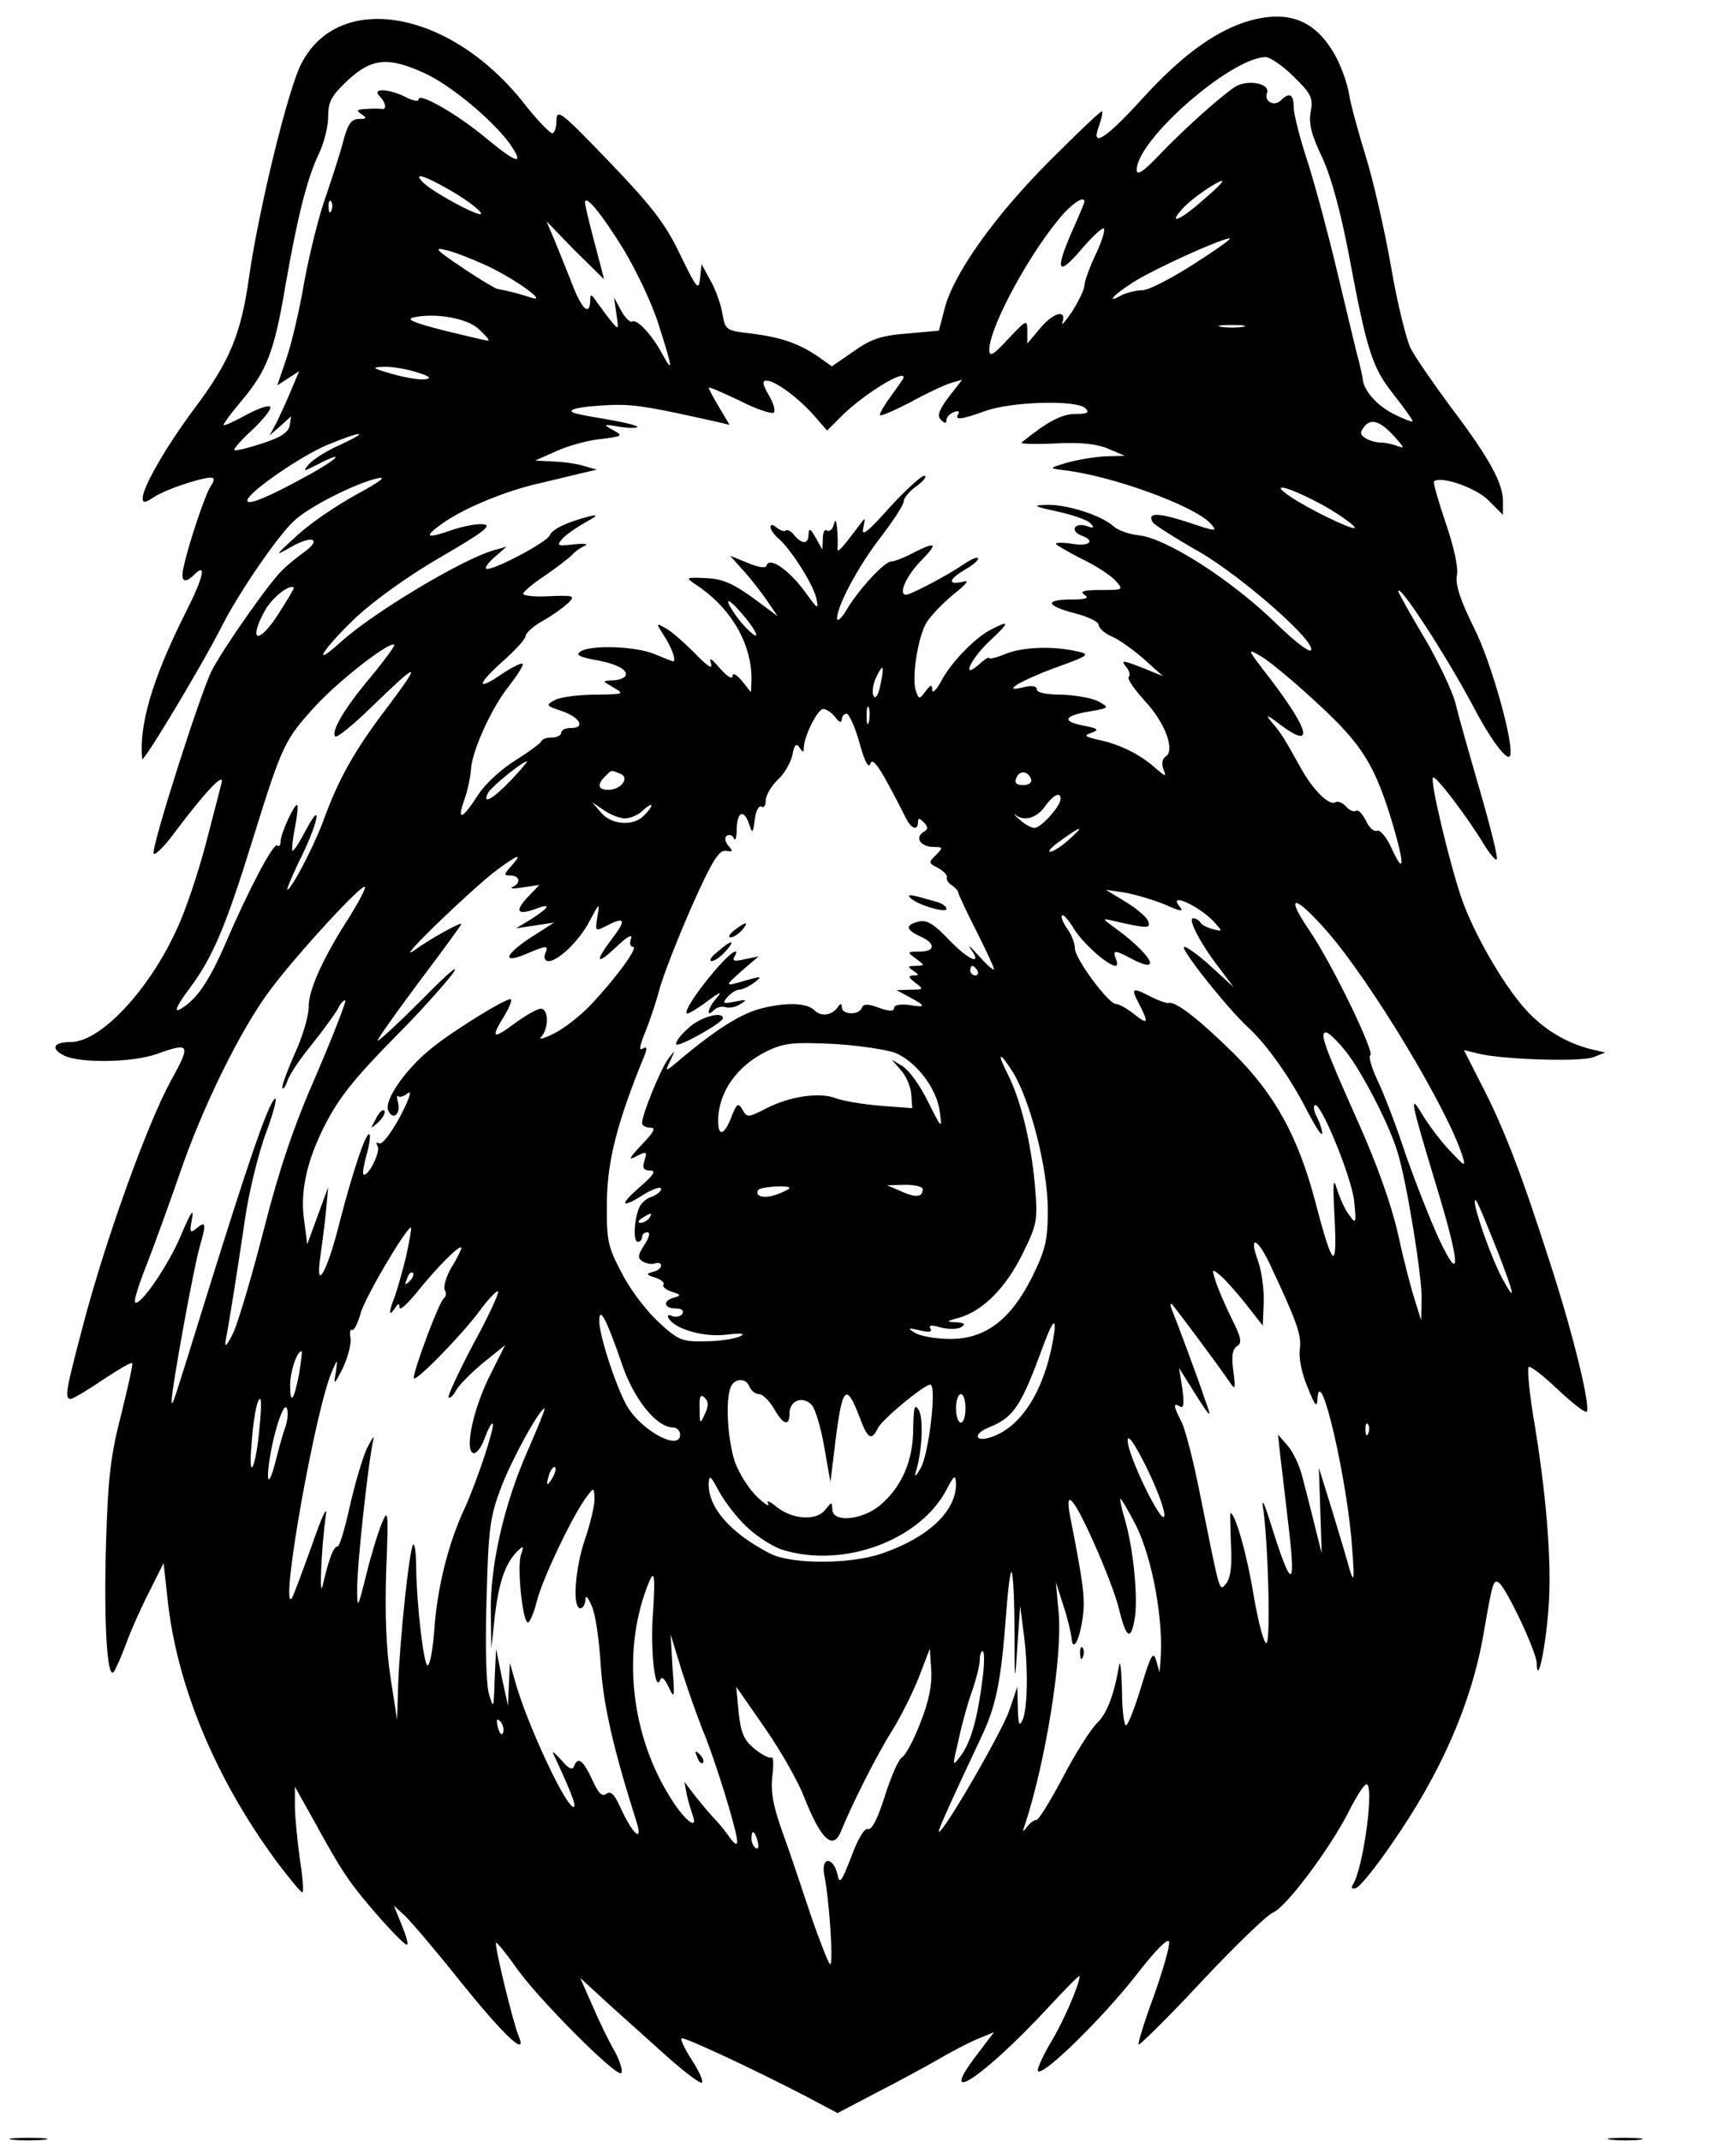 <?xml version="1.0" standalone="no"?>
<!DOCTYPE svg PUBLIC "-//W3C//DTD SVG 20010904//EN"
 "http://www.w3.org/TR/2001/REC-SVG-20010904/DTD/svg10.dtd">
<svg version="1.0" xmlns="http://www.w3.org/2000/svg"
 width="365pt" height="450pt" viewBox="0 0 365 450"
 preserveAspectRatio="xMidYMid meet">

<g transform="translate(0,450) scale(0.1,-0.1)"
fill="#000000" stroke="none">
<path d="M2629 4457 c-71 -20 -143 -72 -226 -163 -79 -87 -111 -107 -92 -58 5
15 8 28 6 30 -2 2 -51 -45 -110 -104 -117 -117 -203 -239 -221 -311 l-12 -46
-67 -6 c-54 -4 -77 -12 -113 -38 l-45 -31 -28 20 c-41 28 -78 41 -141 49 -53
6 -55 7 -61 41 -3 19 -14 51 -25 70 l-19 35 -3 -30 c-3 -27 -7 -22 -42 50 -31
65 -59 101 -149 195 -100 104 -110 112 -111 88 0 -16 -4 -28 -9 -28 -5 0 -33
29 -61 65 -154 194 -387 235 -466 82 -28 -52 -90 -308 -110 -447 -17 -123 -41
-180 -117 -281 -58 -78 -107 -163 -107 -186 0 -11 5 -10 25 3 28 18 116 46
123 39 3 -2 0 -10 -5 -17 -10 -13 -46 -119 -57 -170 -7 -30 2 -36 22 -16 28
28 20 -6 -22 -88 -66 -133 -94 -228 -87 -299 1 -11 126 197 168 280 35 69 117
189 151 220 31 30 133 81 177 90 19 4 3 -8 -45 -34 -42 -23 -98 -61 -125 -86
-48 -44 -49 -45 -12 -24 44 25 64 16 27 -11 -14 -10 -34 -26 -45 -37 -25 -22
-125 -164 -150 -213 -23 -45 -127 -370 -122 -384 2 -5 22 14 44 44 63 84 105
129 99 105 -3 -11 -16 -63 -30 -116 -13 -52 -38 -130 -56 -173 -56 -135 -165
-256 -231 -256 -37 0 -44 -14 -13 -29 35 -16 144 -14 194 4 70 25 72 21 29
-57 -49 -89 -138 -336 -184 -512 -37 -140 -40 -156 -26 -156 4 0 35 18 67 40
32 21 60 38 62 35 2 -2 -9 -50 -23 -107 -22 -85 -28 -132 -32 -270 -5 -166 2
-288 16 -272 4 5 16 32 26 59 10 28 32 77 49 110 l30 60 8 -73 c19 -184 101
-380 230 -555 28 -37 52 -66 54 -64 3 2 0 35 -6 73 -5 38 -10 87 -10 109 l0
40 42 -75 c22 -41 52 -93 67 -114 30 -46 122 -148 127 -143 3 2 -3 21 -12 43
l-16 39 22 -20 c12 -11 65 -73 116 -137 94 -117 145 -165 124 -116 -12 30 -51
190 -47 195 2 1 20 -21 40 -49 44 -65 214 -235 223 -225 4 4 -2 24 -13 45 -12
20 -33 63 -47 96 l-26 59 62 -57 c35 -31 91 -82 126 -113 34 -30 65 -53 68
-50 3 3 -6 24 -21 47 -15 23 -25 44 -22 46 4 4 142 -60 260 -121 l68 -36 82
43 c45 23 104 55 130 70 27 16 64 35 83 43 l34 14 -35 -46 c-89 -116 12 -50
150 99 36 39 65 68 65 65 0 -17 -35 -98 -61 -140 -16 -27 -28 -54 -27 -59 6
-17 134 108 207 201 40 52 67 79 69 70 2 -9 -13 -60 -32 -114 -20 -54 -34
-100 -32 -102 2 -2 62 57 132 132 71 76 139 141 150 145 27 11 114 126 157
207 17 35 35 63 40 63 17 0 -6 -174 -28 -210 -5 -8 -3 -11 6 -8 8 2 42 44 76
94 103 148 167 295 192 439 19 110 21 116 32 109 15 -9 79 -144 80 -169 1 -51
19 31 25 118 7 95 -5 242 -33 405 -8 51 -12 96 -9 99 3 3 31 -18 61 -47 31
-29 58 -50 61 -47 9 9 -28 163 -78 316 -60 187 -97 283 -145 375 l-35 69 29
-7 c50 -13 217 -18 243 -8 l25 10 -30 7 c-52 13 -100 42 -137 83 -48 53 -111
163 -136 237 -25 74 -66 245 -59 251 5 5 71 -81 106 -139 13 -21 25 -36 28
-33 3 3 -13 67 -35 143 -22 76 -46 160 -52 186 -7 26 -37 89 -66 138 -30 50
-54 94 -54 96 0 20 99 -132 155 -237 37 -71 71 -117 79 -110 13 14 -37 196
-75 271 -29 58 -39 90 -36 109 4 16 -6 60 -23 110 -16 47 -27 86 -25 88 13 13
89 -13 115 -40 l30 -30 0 29 c0 38 -29 91 -110 198 -37 50 -75 105 -84 123 -9
18 -28 94 -41 170 -13 75 -37 180 -53 232 -16 52 -33 113 -36 135 -4 22 -17
58 -29 79 -41 73 -96 95 -178 73z m91 -118 c37 -36 41 -45 36 -73 -5 -25 1
-49 24 -97 19 -41 39 -115 56 -204 38 -203 49 -237 94 -294 22 -28 40 -53 40
-56 0 -3 -18 4 -40 15 -36 18 -64 51 -65 75 -1 6 -6 30 -13 55 -6 25 -25 104
-42 175 -17 72 -44 172 -60 223 -17 51 -30 103 -30 117 0 27 -9 32 -27 14 -14
-14 -36 -2 -29 16 7 20 -42 29 -68 12 -31 -21 -101 -83 -158 -142 -34 -36 -48
-45 -48 -32 0 63 198 236 271 237 9 0 36 -18 59 -41z m-1827 7 c55 -25 142
-98 178 -147 33 -47 17 -44 -47 9 -62 52 -144 99 -144 83 0 -5 -12 -3 -27 5
-36 18 -72 19 -55 2 13 -13 16 -29 5 -27 -5 1 -19 1 -33 0 -20 -1 -22 -3 -10
-11 12 -8 11 -10 -5 -10 -16 0 -23 -10 -32 -42 -6 -24 -23 -77 -37 -118 -15
-41 -35 -122 -46 -181 -10 -59 -27 -132 -38 -163 l-19 -56 23 15 23 15 -16
-38 c-8 -20 -22 -50 -30 -67 l-16 -30 23 20 22 20 -3 -20 c-3 -14 -20 -25 -58
-37 -30 -10 -56 -16 -58 -14 -3 2 15 22 39 44 23 22 40 44 36 47 -4 4 -27 -4
-52 -18 -26 -14 -46 -23 -46 -20 0 3 17 26 39 52 52 62 68 103 91 240 26 149
46 226 70 277 11 22 20 58 20 79 0 32 7 44 42 77 50 46 85 49 161 14z m52
-245 c28 -16 58 -37 65 -47 16 -20 -93 37 -120 62 -23 23 1 16 55 -15z m1585
-21 c-48 -43 -76 -54 -44 -19 18 21 74 59 84 59 3 -1 -15 -19 -40 -40z m-1833
-22 c-3 -8 -6 -5 -6 6 -1 11 2 17 5 13 3 -3 4 -12 1 -19z m614 -82 c27 -45 61
-116 74 -159 29 -90 31 -104 8 -62 -21 40 -54 76 -64 69 -4 -2 -15 8 -23 23
l-15 28 5 -35 c5 -34 5 -34 -11 -15 -9 11 -22 29 -30 40 -12 18 -14 18 -14 3
-1 -33 -18 -18 -38 35 -11 28 -28 70 -37 92 l-17 40 60 -62 c34 -33 61 -60 61
-60 0 1 -9 36 -20 77 -11 41 -20 79 -20 84 0 19 34 -22 81 -98z m969 100 c0
-2 -11 -29 -25 -60 -37 -84 -32 -99 16 -43 22 26 44 47 49 47 5 0 -2 -24 -15
-52 -14 -29 -25 -60 -25 -68 0 -8 -12 -33 -26 -55 -15 -22 -24 -32 -20 -22 9
28 -20 20 -48 -14 l-26 -31 0 26 c0 25 -1 25 -40 -16 -32 -35 -40 -39 -40 -23
1 51 91 214 158 288 23 24 42 35 42 23z m230 -131 c-47 -30 -95 -55 -108 -55
-13 0 -32 -5 -43 -10 -36 -20 -19 0 24 27 42 27 183 91 202 92 6 0 -28 -24
-75 -54z m-1485 -4 c61 -29 131 -80 90 -66 -18 6 -43 13 -70 18 -6 2 -40 22
-75 46 -51 34 -59 42 -35 36 17 -3 57 -19 90 -34z m-18 -133 c13 -12 22 -22
20 -24 -1 -1 -42 9 -92 21 -66 17 -83 24 -65 28 47 10 113 -2 137 -25z m1606
5 c-13 -2 -33 -2 -45 0 -13 2 -3 4 22 4 25 0 35 -2 23 -4z m-1738 -95 c27 -8
34 -13 20 -15 -11 -2 -42 3 -70 11 -42 12 -45 14 -20 15 17 1 48 -4 70 -11z
m1025 -11 c0 -2 -11 -18 -25 -37 -14 -19 -25 -37 -25 -42 0 -4 28 8 63 26 34
19 73 37 86 41 l24 7 -28 -36 c-21 -28 -25 -40 -17 -48 8 -8 12 -9 12 -1 0 6
7 14 16 17 8 3 12 2 9 -4 -9 -14 6 -12 56 6 54 20 193 24 211 6 9 -9 5 -12
-21 -12 -28 0 -59 -16 -113 -60 -4 -3 28 -4 70 -2 54 3 88 -1 112 -11 l35 -15
-40 -1 c-22 -1 -58 -7 -80 -13 -40 -12 -40 -12 -10 -16 101 -11 276 -75 310
-112 16 -18 13 -18 -49 3 -62 20 -85 20 -72 -1 3 -5 47 -33 98 -62 91 -53 249
-192 234 -207 -4 -4 -35 20 -69 53 -98 96 -235 183 -293 189 -19 2 -43 10 -53
19 -25 23 -98 46 -140 45 -31 -1 -29 -3 22 -14 32 -7 64 -18 70 -25 9 -10 7
-11 -10 -5 -26 7 -33 -12 -8 -21 29 -11 15 -23 -20 -17 -19 3 -35 3 -35 0 0
-2 24 -16 53 -31 30 -14 62 -35 72 -46 18 -20 17 -20 -31 -20 -35 0 -45 -3
-34 -10 11 -7 4 -10 -27 -10 -58 0 -54 -13 7 -29 28 -7 50 -18 50 -24 0 -7 12
-18 28 -25 15 -6 45 -28 67 -47 l40 -36 -39 16 c-47 18 -51 19 -37 2 6 -8 8
-17 4 -20 -3 -4 12 -26 34 -50 43 -46 64 -104 44 -117 -7 -4 -9 -15 -5 -26 7
-18 5 -17 -17 2 -31 28 -75 50 -119 59 -30 7 -32 9 -15 15 17 6 14 9 -17 15
-47 9 -41 21 14 30 41 7 41 8 17 21 -13 7 -48 13 -76 14 -32 0 -53 4 -53 11 0
7 -10 9 -26 5 -52 -13 -12 12 63 40 73 26 76 29 48 35 -53 12 -115 9 -150 -5
-19 -8 -35 -12 -35 -9 0 3 -9 -2 -20 -12 -40 -36 -21 8 20 47 44 41 44 46 2
24 -34 -18 -85 -71 -105 -111 -9 -16 -17 -23 -17 -15 0 12 -3 12 -14 -3 -13
-17 -14 -17 -20 0 -10 26 4 117 23 146 9 14 34 40 56 58 30 24 34 31 18 26
-32 -7 -28 6 8 27 17 10 28 20 25 23 -3 3 -17 -4 -33 -15 -29 -20 -108 -62
-118 -62 -17 0 0 40 33 73 37 38 30 40 -28 10 -14 -7 -30 -13 -36 -13 -14 0
-67 -57 -93 -100 -11 -19 -21 -28 -21 -20 0 28 47 114 94 174 25 33 46 65 46
72 0 7 12 22 28 33 15 11 22 21 15 21 -6 0 -39 -30 -73 -67 -46 -52 -60 -62
-55 -43 5 24 5 24 -9 5 -40 -53 -47 -60 -45 -45 1 8 0 26 -1 40 -2 18 -4 20
-7 7 -2 -9 -9 -15 -14 -12 -5 4 -9 -4 -9 -17 l-1 -23 -14 25 c-11 19 -14 21
-15 8 0 -22 -13 -23 -30 -3 -7 9 -15 13 -18 10 -3 -3 -11 0 -19 6 -8 7 -13 8
-13 1 0 -5 7 -15 16 -23 26 -22 72 -94 80 -125 6 -27 4 -26 -24 13 -34 46 -74
73 -80 55 -2 -7 -16 -5 -40 5 l-37 15 26 -29 c14 -15 37 -44 50 -63 l24 -35
-54 40 c-42 30 -64 39 -98 40 -41 2 -42 1 -21 -13 75 -49 119 -125 118 -201
l-1 -26 -19 24 c-12 14 -20 18 -20 10 0 -8 -12 0 -26 16 -19 22 -24 25 -19 10
4 -13 -8 -5 -34 22 -23 23 -50 47 -62 53 -20 11 -20 11 -3 -16 16 -24 27 -54
19 -54 -1 0 -19 7 -38 15 -40 17 -134 20 -156 6 -11 -7 -4 -11 25 -17 49 -8
76 -22 69 -35 -4 -5 -16 -9 -28 -9 -21 -1 -21 -1 3 -15 24 -14 22 -14 -38 -15
-35 0 -73 -5 -85 -11 -20 -11 -19 -12 13 -23 39 -13 52 -36 21 -36 -12 0 -21
-4 -21 -10 0 -5 -9 -10 -19 -10 -11 0 -21 -3 -23 -8 -1 -4 -27 -23 -56 -41
-30 -19 -64 -51 -77 -72 -33 -51 -45 -56 -29 -11 7 20 13 48 14 62 1 39 43
132 80 178 18 23 31 44 29 47 -3 2 -22 -7 -43 -21 -55 -38 -54 -23 1 26 26 23
48 47 48 53 0 6 16 21 36 32 20 11 43 28 53 37 16 16 14 17 -39 15 -30 -2 -55
1 -55 5 0 4 20 21 44 37 25 17 51 37 58 44 7 8 20 17 28 20 8 4 -2 5 -23 3
-34 -4 -37 -3 -26 10 7 9 29 24 48 35 27 15 30 18 11 14 -47 -12 -79 -27 -84
-40 -6 -15 -126 -78 -134 -70 -3 2 6 14 19 25 l24 21 -25 -7 c-64 -17 -253
-130 -322 -192 -66 -60 -41 -18 29 49 42 39 112 89 181 129 88 51 107 66 89
68 -13 2 -43 -4 -67 -12 -54 -19 -60 -15 -21 13 44 32 133 69 204 85 34 8 76
18 92 22 l30 7 -25 7 c-14 5 -43 9 -65 10 l-40 2 43 19 c23 11 65 23 93 26 49
6 50 7 28 19 -22 12 -21 13 14 7 20 -3 37 -3 37 0 0 3 -35 11 -77 18 -61 10
-72 14 -53 20 14 4 50 7 80 8 48 1 85 -6 219 -36 l25 -6 -22 37 c-12 20 -22
39 -22 41 0 3 29 -10 65 -27 35 -18 68 -29 72 -25 4 4 -1 21 -11 37 -13 23
-14 30 -4 30 18 0 68 -37 101 -75 l26 -30 34 34 c46 44 127 94 127 78z m1035
-128 c18 -21 19 -22 2 -16 -10 4 -26 7 -35 7 -9 0 -23 4 -31 9 -12 8 -12 12
-2 25 15 18 35 10 66 -25z m-2220 -14 c-28 -12 -57 -31 -65 -40 -14 -17 -14
-17 18 -1 64 33 41 10 -26 -26 -78 -43 -122 -61 -122 -50 0 16 110 92 166 116
74 31 96 32 29 1z m2050 -118 c39 -19 93 -57 82 -57 -12 0 -95 40 -132 65 -46
30 -16 26 50 -8z m-2182 -241 c-40 -61 -61 -54 -27 9 15 28 52 58 62 50 1 -1
-15 -28 -35 -59z m1007 -40 c0 -6 -13 5 -30 24 -16 19 -29 40 -29 45 0 6 13
-6 29 -25 17 -19 30 -39 30 -44z m-809 -87 c-56 -66 -86 -117 -76 -127 3 -3
36 23 73 59 103 100 111 102 39 6 -71 -93 -104 -151 -138 -244 -21 -56 -67
-143 -75 -143 -2 0 9 26 24 58 39 76 53 138 16 69 -14 -27 -27 -47 -29 -45 -2
1 0 23 5 48 5 25 7 46 5 48 -5 5 -35 -60 -35 -76 0 -9 -3 -12 -7 -9 -7 8 -60
-92 -109 -206 -35 -81 -62 -120 -97 -139 -12 -6 -3 12 21 44 49 65 77 131 135
319 61 196 66 205 131 276 52 56 156 136 165 128 2 -2 -20 -32 -48 -66z m1992
-60 c93 -86 119 -129 157 -257 24 -83 22 -102 -5 -43 -10 22 -23 37 -29 35 -7
-3 -18 7 -24 21 -7 14 -16 24 -21 21 -5 -3 -14 1 -21 9 -7 8 -17 12 -22 9 -13
-8 -46 24 -72 70 -35 63 -42 75 -62 98 -15 18 -11 17 19 -6 70 -52 61 -12 -22
97 -51 66 -51 66 -17 46 18 -11 72 -56 119 -100z m-922 41 c-4 -20 -10 -30
-14 -23 -4 6 -2 23 4 37 16 34 19 29 10 -14z m-24 -77 c-3 -10 -5 -4 -5 12 0
17 2 24 5 18 2 -7 2 -21 0 -30z m-71 10 c8 -11 13 -13 14 -5 0 6 4 12 10 12 5
0 18 -28 27 -61 11 -40 19 -55 23 -44 5 16 23 -12 75 -115 11 -22 25 -27 25
-8 0 9 3 9 12 0 10 -10 10 -15 -1 -21 -18 -12 -5 -31 22 -31 20 0 20 -1 5 -17
-16 -15 -16 -17 4 -27 11 -6 20 -15 19 -20 -2 -5 3 -12 11 -17 7 -5 13 -12 13
-16 1 -4 18 -41 38 -80 20 -40 37 -76 37 -80 0 -4 -14 8 -31 27 -17 19 -26 27
-19 17 27 -37 -1 -27 -43 16 -33 35 -49 45 -66 40 -28 -7 -27 -17 4 -31 33
-15 32 -32 -2 -32 -26 0 -26 -1 -7 -15 19 -14 19 -14 -1 -15 -17 0 -17 -2 -5
-10 13 -9 13 -10 0 -10 -11 -1 -10 -4 4 -15 19 -14 18 -15 -10 -15 l-29 -1 28
-15 c35 -19 34 -22 -3 -16 -17 2 -30 0 -30 -6 0 -8 -10 -8 -32 0 -24 9 -33 8
-36 0 -5 -16 -42 -15 -42 1 0 8 -3 9 -8 1 -12 -18 -36 -22 -50 -7 -16 16 -63
17 -117 2 -39 -11 -90 -43 -163 -104 -34 -29 -35 -29 -23 -5 11 24 11 24 -3 6
-16 -20 -56 -118 -56 -136 0 -6 8 -10 17 -10 13 0 8 -9 -18 -36 -27 -29 -29
-34 -11 -24 22 11 23 10 17 -9 -5 -16 -2 -21 12 -21 13 0 8 -9 -22 -35 -45
-39 -39 -46 11 -14 19 11 34 16 34 10 0 -5 -9 -12 -19 -16 -11 -3 -23 -13 -27
-23 -11 -25 -13 -72 -3 -72 5 0 9 5 9 10 0 6 5 10 11 10 7 0 4 -11 -6 -26 -14
-22 -15 -28 -4 -35 8 -5 20 -7 27 -4 6 2 12 0 12 -5 0 -5 -8 -11 -17 -13 -15
-4 -15 -6 4 -12 13 -4 21 -11 18 -15 -3 -4 5 -11 18 -15 19 -6 19 -8 5 -12
-25 -6 -23 -23 3 -23 12 0 17 -4 14 -11 -4 -6 -14 -8 -22 -5 -8 4 -11 2 -7 -5
14 -23 75 -40 122 -34 33 4 41 2 27 -4 -11 -5 -44 -10 -73 -10 -48 -1 -56 2
-98 41 -25 23 -60 69 -77 103 -29 55 -32 67 -31 150 1 86 22 168 80 309 5 14
4 17 -5 12 -8 -5 -6 5 4 31 9 21 23 62 31 92 8 30 39 109 68 175 43 97 58 120
72 118 15 -3 16 -1 5 11 -7 9 -8 18 -2 21 5 3 12 0 14 -6 3 -7 6 2 6 20 1 37
15 42 26 10 7 -21 8 -20 12 10 2 18 9 30 14 27 5 -4 9 2 9 13 0 10 11 29 24
42 14 12 28 36 32 53 4 22 8 26 15 16 7 -11 9 -11 9 -1 0 24 29 82 41 82 6 0
18 -8 25 -17z m-682 -133 c-38 -40 -62 -53 -47 -25 8 13 72 65 81 65 2 0 -13
-18 -34 -40z m230 14 c21 -8 2 -34 -25 -34 -22 0 -24 11 -7 28 14 14 12 14 32
6z m864 -12 c2 -7 -5 -12 -17 -12 -14 0 -19 5 -14 15 6 17 25 15 31 -3z m62
-41 c0 -15 -41 -61 -55 -61 -7 0 -21 8 -32 18 -10 9 -14 14 -9 10 19 -15 45
-8 63 17 18 25 33 32 33 16z m-916 -41 c11 0 28 7 38 17 22 20 24 11 2 -11
-22 -23 -68 -20 -90 6 l-19 22 25 -17 c13 -9 33 -17 44 -17z m933 -45 c-15
-14 -33 -25 -39 -25 -6 0 4 11 23 24 44 32 51 32 16 1z m-1172 -55 c-16 -18
-16 -20 -2 -20 20 0 23 -16 5 -24 -7 -4 2 -4 21 -1 l35 5 -24 -25 c-28 -30
-23 -39 14 -26 36 14 33 5 -6 -20 l-33 -20 40 6 40 6 -47 -30 c-57 -37 -64
-58 -12 -36 45 19 48 19 40 0 -3 -8 0 -15 7 -15 21 0 66 44 87 85 21 39 21 39
16 8 -5 -31 -5 -31 21 -18 38 20 40 11 9 -29 -37 -49 -32 -56 11 -15 21 20 33
27 30 17 -4 -10 -2 -18 4 -18 12 0 -35 -65 -90 -123 -20 -21 -54 -48 -76 -59
-22 -11 -34 -14 -27 -7 16 17 16 59 -1 59 -7 0 -32 -14 -55 -31 -47 -35 -51
-31 -21 17 11 19 17 34 12 34 -13 0 -125 -69 -168 -105 -53 -43 -97 -107 -89
-128 9 -23 27 -9 21 15 -3 11 -3 17 0 14 4 -3 13 0 21 7 9 6 1 -16 -17 -50
-19 -35 -38 -60 -44 -56 -6 3 -7 1 -3 -6 7 -11 -21 -67 -30 -59 -2 2 1 21 7
42 6 21 8 40 6 42 -7 7 -35 -77 -63 -185 -25 -101 -51 -149 -41 -76 3 22 9 65
12 95 l5 55 -22 -60 -22 -60 -7 54 c-8 58 7 124 44 196 29 57 61 98 152 190
44 44 95 101 114 125 21 28 -1 11 -59 -48 -51 -51 -94 -91 -96 -89 -2 1 37 56
86 122 50 66 90 121 90 123 0 5 -64 -30 -100 -56 -44 -30 121 129 174 169 46
34 56 37 31 9z m-339 -105 c-57 -88 -88 -157 -87 -192 0 -18 -13 -63 -30 -99
-16 -37 -28 -69 -25 -71 2 -3 7 5 11 17 4 12 26 45 50 74 23 29 48 63 55 75 6
13 14 21 16 18 2 -2 -25 -72 -61 -156 -48 -109 -78 -199 -110 -324 -24 -94
-53 -192 -64 -217 -12 -25 -19 -34 -17 -20 9 47 26 155 41 257 8 56 28 139 45
184 17 46 24 77 17 69 -15 -16 -54 -129 -143 -415 -73 -235 -72 -232 -73 -220
-2 17 47 286 59 325 14 48 13 55 -6 39 -15 -12 -16 -10 -10 21 4 23 -4 10 -23
-35 -26 -63 -87 -152 -97 -142 -3 3 8 38 24 78 16 41 46 124 67 184 49 146
132 314 195 397 59 78 191 221 197 214 3 -2 -12 -30 -31 -61z m1713 24 c34
-15 41 -16 31 -4 -26 32 43 0 73 -33 18 -20 18 -20 -2 -15 -12 3 -24 9 -27 14
-3 5 -10 9 -15 9 -13 0 16 -55 55 -105 l30 -40 -47 43 c-25 23 -51 42 -57 42
-12 0 90 -129 135 -170 39 -36 90 -108 124 -176 17 -32 30 -53 31 -46 0 7 -5
22 -11 34 -6 11 -8 22 -5 25 11 12 77 -149 83 -200 5 -48 4 -51 -10 -31 -9 11
-20 36 -26 55 -8 27 -9 14 -5 -61 6 -115 -4 -106 -41 36 -36 136 -85 224 -170
309 -72 71 -124 112 -138 107 -4 -1 -21 5 -37 13 -40 21 -43 19 -25 -15 21
-41 19 -45 -11 -21 -15 12 -32 21 -38 21 -16 1 -86 95 -86 117 0 10 -7 29 -16
41 -9 13 -14 25 -11 28 3 3 14 -10 25 -28 19 -31 72 -78 88 -78 3 0 4 7 0 15
-7 19 -2 19 35 -1 66 -34 38 12 -41 69 -21 15 -22 17 -5 13 78 -18 85 -18 79
-2 -3 9 -25 27 -48 41 l-41 25 40 -6 c22 -4 60 -15 84 -25z m340 -55 c93 -106
255 -375 286 -474 7 -23 5 -22 -25 10 -19 19 -44 53 -58 75 -30 51 -27 34 27
-144 51 -167 54 -215 7 -116 -18 39 -50 120 -71 180 -20 61 -47 131 -60 157
-12 26 -18 49 -14 50 11 4 -82 197 -131 267 -49 73 -27 70 39 -5z m-734 -84
c3 -5 1 -10 -4 -10 -6 0 -11 5 -11 10 0 6 2 10 4 10 3 0 8 -4 11 -10z m774
-169 c34 -42 92 -155 109 -211 19 -60 52 -262 51 -310 l-1 -45 -14 45 c-8 25
-24 87 -35 138 -13 58 -44 146 -84 235 -71 159 -81 187 -67 187 6 0 24 -18 41
-39z m-946 -4 c44 -19 87 -75 93 -124 5 -37 4 -36 -25 22 -16 33 -40 66 -53
74 l-23 14 19 -22 c11 -12 21 -35 22 -51 l2 -29 -67 5 c-36 3 -78 10 -94 16
-34 13 -97 4 -147 -22 -37 -19 -40 -19 -49 -2 -9 15 -12 13 -23 -15 -15 -39
-28 -43 -28 -9 0 61 40 117 105 148 34 16 55 18 137 14 53 -3 112 -12 131 -19z
m247 -41 c37 -61 73 -203 73 -288 0 -66 -5 -85 -34 -144 -45 -89 -99 -129
-173 -128 -28 0 -60 6 -71 12 -18 11 -17 12 9 6 20 -5 27 -3 22 4 -4 7 3 8 22
2 16 -4 36 -4 43 1 10 6 7 9 -11 10 -22 1 -21 2 8 10 50 15 98 64 133 136 30
61 31 69 25 141 -8 91 -30 181 -57 234 -24 47 -18 50 11 4z m-470 -243 c0 -2
-12 -8 -26 -13 -26 -10 -48 -5 -40 9 5 7 66 11 66 4z m280 -2 c0 -17 -14 -19
-45 -5 l-30 13 38 1 c20 0 37 -4 37 -9z m1210 -134 c35 -91 38 -108 8 -53 -23
44 -58 143 -57 160 0 13 8 -4 49 -107z m-1785 73 c-3 -5 -12 -10 -18 -10 -7 0
-6 4 3 10 19 12 23 12 15 0z m-511 -80 c-8 -33 -19 -71 -24 -85 -13 -33 -13
-44 0 -25 7 11 10 12 10 2 0 -8 17 8 39 35 40 50 91 101 91 90 0 -3 -9 -22
-21 -41 -11 -19 -17 -40 -14 -47 4 -6 3 -14 -2 -18 -9 -5 -63 -149 -63 -167 0
-13 98 87 137 139 19 26 38 46 40 43 3 -3 -20 -53 -52 -111 -31 -59 -54 -109
-52 -112 3 -3 10 4 16 15 5 10 31 36 56 57 l47 38 -30 -60 c-36 -70 -56 -160
-37 -167 6 -2 17 11 24 31 7 19 14 33 17 31 5 -6 -32 -118 -59 -178 -34 -72
-58 -167 -64 -257 -3 -40 -9 -73 -14 -73 -8 0 -23 126 -24 207 0 28 -3 49 -6
47 -8 -5 -29 -204 -32 -299 l-2 -70 -14 90 c-9 59 -12 134 -9 224 5 124 4 132
-9 100 -8 -19 -23 -68 -33 -109 -18 -72 -19 -73 -19 -30 -1 46 24 274 34 314
3 11 -3 3 -14 -19 -10 -23 -26 -78 -36 -123 -10 -45 -21 -82 -25 -82 -9 0 -19
-28 -31 -80 -8 -38 -4 71 6 145 4 24 -8 -1 -30 -65 -21 -58 -39 -107 -42 -110
-25 -23 52 408 86 480 11 25 11 25 7 -5 -5 -27 -4 -27 15 10 10 22 18 50 16
62 -2 12 -1 20 3 18 4 -3 12 13 18 34 8 32 96 181 106 181 2 0 -3 -27 -10 -60z
m1816 -17 c56 -119 67 -149 63 -178 -3 -17 4 -52 16 -80 16 -40 20 -45 21 -25
5 81 64 -175 73 -315 5 -65 4 -73 -5 -45 -5 19 -22 76 -37 125 l-28 90 3 -90
3 -90 -15 60 c-8 33 -20 79 -26 102 -6 24 -20 53 -31 65 l-20 23 6 -55 c4 -30
11 -95 17 -144 15 -130 5 -126 -39 14 -11 36 -18 52 -16 35 11 -66 17 -282 8
-288 -5 -3 -17 41 -27 99 -14 87 -39 174 -49 174 -1 0 0 -29 1 -65 3 -44 -1
-71 -9 -82 -16 -18 -12 -30 -55 182 -14 72 -32 142 -40 157 -17 33 -18 41 -3
32 8 -5 9 6 5 37 l-7 44 25 -40 c43 -69 46 -71 29 -25 -16 48 -55 152 -68 185
-5 11 -5 17 -1 14 7 -7 103 -136 123 -166 10 -15 11 -11 6 26 -4 31 -2 45 8
52 11 6 9 18 -13 61 -14 29 -29 64 -33 78 -7 23 -7 24 10 10 10 -8 34 -35 54
-60 l36 -46 2 48 c1 26 -4 66 -12 88 -20 55 -2 50 25 -7z m-1809 -36 c-10 -9
-11 -8 -5 6 3 10 9 15 12 12 3 -3 0 -11 -7 -18z m445 -169 c25 -77 74 -138
109 -138 8 0 15 -7 15 -15 0 -35 -78 6 -110 57 -23 38 -60 150 -60 182 0 32
15 4 46 -86z m908 45 c-19 -105 -65 -179 -126 -202 -37 -14 -45 4 -9 19 53 21
68 45 115 173 21 57 29 61 20 10z m-1585 -70 c-11 -57 -19 -67 -19 -24 0 28
14 71 24 71 2 0 -1 -21 -5 -47z m947 -28 c4 -8 12 -15 20 -15 7 0 21 -13 31
-30 20 -35 33 -39 33 -10 0 26 27 37 46 18 8 -8 20 -48 27 -89 l13 -74 8 65
c16 136 24 147 52 75 18 -49 26 -55 40 -26 9 18 97 91 110 91 14 0 -3 -146
-20 -175 -9 -16 -14 -21 -11 -10 14 43 17 113 7 131 -9 15 -11 8 -12 -39 0
-67 -24 -122 -70 -161 -38 -31 -100 -37 -100 -8 -1 16 -1 16 -14 0 -18 -25
-68 -22 -102 4 -15 13 -24 16 -19 8 4 -8 -6 -2 -23 14 -17 16 -38 49 -47 74
-15 46 -20 127 -9 156 8 20 33 21 40 1z m-94 -57 c-10 -22 -11 -21 -11 12 -1
26 2 31 11 22 8 -8 8 -17 0 -34z m548 12 c0 -16 -4 -30 -10 -30 -5 0 -10 14
-10 30 0 17 5 30 10 30 6 0 10 -13 10 -30z m-1485 -47 c-7 -75 -22 -108 -17
-40 4 62 12 107 19 107 3 0 2 -30 -2 -67z m56 11 c-6 -16 -15 -49 -21 -73 -19
-75 -23 -36 -5 44 10 42 22 72 27 67 4 -4 4 -21 -1 -38z m508 -54 c-49 -111
-79 -241 -77 -340 l1 -75 7 65 c8 72 22 113 46 138 15 15 16 14 9 -7 -8 -27 4
-141 15 -141 4 0 13 21 19 46 12 47 77 183 105 219 15 20 15 19 16 -6 0 -14
-9 -52 -20 -84 -21 -61 -27 -145 -10 -145 6 0 10 8 11 18 0 11 5 6 13 -13 8
-16 16 -73 19 -125 6 -85 26 -173 75 -328 15 -47 -8 -27 -33 28 -13 29 -21 37
-30 30 -9 -7 -17 1 -30 30 -19 41 -30 49 -38 28 -3 -9 -12 -5 -26 12 -13 14
-20 21 -18 15 38 -82 48 -108 44 -112 -12 -12 -100 174 -125 267 l-10 35 -2
-45 -2 -45 -13 60 -12 60 -3 -65 c-2 -62 -2 -63 -12 -30 -6 21 -8 101 -5 200
4 148 7 172 31 235 23 60 81 165 91 165 2 0 -14 -40 -36 -90z m1768 38 c-3 -8
-6 -5 -6 6 -1 11 2 17 5 13 3 -3 4 -12 1 -19z m-429 -174 c-4 -23 -78 129 -77
159 0 14 15 -7 41 -60 22 -45 38 -89 36 -99z m-1287 79 c-12 -20 -14 -14 -5
12 4 9 9 14 11 11 3 -2 0 -13 -6 -23z m409 -102 c21 -20 56 -43 78 -49 127
-38 286 21 342 127 16 31 19 33 20 13 1 -58 -59 -114 -156 -147 -67 -23 -190
-23 -235 0 -83 43 -130 96 -129 147 1 19 4 17 21 -15 11 -21 37 -55 59 -76z
m731 -36 c22 -49 45 -109 51 -134 15 -62 25 -71 33 -27 9 43 -2 152 -20 213
-7 23 -11 43 -9 43 2 0 17 -26 33 -57 34 -69 58 -200 51 -283 l-2 -25 -7 25
c-6 21 -11 13 -31 -53 -13 -43 -27 -80 -32 -83 -4 -3 -9 30 -9 73 -1 43 -4 67
-6 53 -11 -64 -26 -102 -47 -122 -13 -13 -45 -63 -71 -113 -26 -49 -51 -90
-56 -90 -6 0 -14 -7 -20 -15 -9 -12 -10 -11 -4 5 43 131 79 351 71 444 l-6 66
16 -50 c9 -27 16 -58 17 -67 2 -31 16 -8 23 39 6 42 3 69 -26 216 -12 62 8 39
51 -58z m-168 -182 c0 -114 1 -115 6 -33 l6 85 7 -55 c10 -71 9 -160 -2 -185
-7 -15 -9 -9 -10 25 l-1 45 -17 -50 c-15 -44 -137 -255 -148 -255 -3 0 16 44
90 201 31 65 41 119 51 252 4 54 9 96 12 93 3 -3 6 -58 6 -123z m-760 38 c-6
-76 4 -170 15 -142 3 9 9 4 18 -15 12 -26 13 -23 8 41 l-4 70 23 -75 c13 -41
33 -97 44 -125 26 -61 73 -214 73 -235 0 -9 -6 -6 -17 10 -9 13 -24 31 -32 39
-9 9 -26 30 -39 46 l-23 30 5 -27 c3 -14 9 -33 12 -42 13 -34 -15 -14 -44 32
-85 132 -105 308 -51 448 15 40 17 27 12 -55z m562 -232 c-14 -37 -32 -69 -38
-72 -7 -3 -23 -39 -36 -80 -15 -48 -28 -74 -36 -71 -7 3 -21 -20 -35 -58 -21
-54 -25 -59 -29 -38 -9 38 -35 39 -28 0 11 -54 20 -195 12 -188 -4 4 -23 52
-41 105 -18 54 -44 132 -59 173 -20 56 -25 86 -21 118 3 24 2 41 -2 38 -4 -2
-20 6 -35 18 -23 19 -29 33 -34 77 l-5 54 59 -85 c33 -47 70 -112 83 -145 36
-92 62 -116 79 -72 21 52 73 156 105 207 19 30 45 82 58 115 l23 60 3 -45 c2
-31 -5 -66 -23 -111z m131 94 c-10 -81 -24 -134 -46 -163 -18 -24 -18 -24 -4
36 7 33 20 79 29 103 8 24 15 52 15 62 0 11 3 19 6 19 4 0 4 -26 0 -57z
m-1008 -114 c-3 -8 -7 -3 -11 10 -4 17 -3 21 5 13 5 -5 8 -16 6 -23z m535
-229 c3 -11 1 -18 -4 -14 -5 3 -9 12 -9 20 0 20 7 17 13 -6z"/>
<path d="M1915 2612 c15 -14 75 -32 75 -22 0 5 -10 12 -22 15 -56 16 -63 17
-53 7z"/>
<path d="M1544 2545 c-10 -8 -14 -15 -8 -15 6 0 17 7 24 15 16 19 9 19 -16 0z"/>
<path d="M1509 2500 c-13 -10 -19 -19 -13 -20 6 0 19 9 29 20 23 26 14 26 -16
0z"/>
<path d="M1517 2476 c-44 -48 -83 -106 -72 -106 5 0 24 12 44 27 24 18 30 20
19 7 -20 -22 -25 -45 -7 -27 6 6 17 9 25 6 7 -2 21 0 31 7 15 9 13 10 -11 5
-26 -5 -28 -4 -17 9 8 9 19 16 25 16 7 0 21 7 32 15 17 13 16 14 -16 5 -48
-14 -48 -14 -10 20 l35 30 -29 -6 c-21 -5 -27 -4 -22 5 12 20 -4 12 -27 -13z"/>
<path d="M1446 2338 c-17 -15 -27 -30 -24 -33 6 -6 98 46 98 55 0 16 -50 2
-74 -22z"/>
<path d="M790 2148 c-12 -22 -12 -22 6 -6 10 10 15 20 12 24 -4 3 -12 -5 -18
-18z"/>
<path d="M2271 1024 c0 -11 3 -14 6 -6 3 7 2 16 -1 19 -3 4 -6 -2 -5 -13z"/>
<path d="M1466 807 c3 -10 9 -15 12 -12 3 3 0 11 -7 18 -10 9 -11 8 -5 -6z"/>
<path d="M27 3 c18 -2 48 -2 66 0 17 2 3 4 -33 4 -36 0 -50 -2 -33 -4z"/>
<path d="M3388 3 c18 -2 45 -2 60 0 15 2 0 4 -33 4 -33 0 -45 -2 -27 -4z"/>
</g>
</svg>
